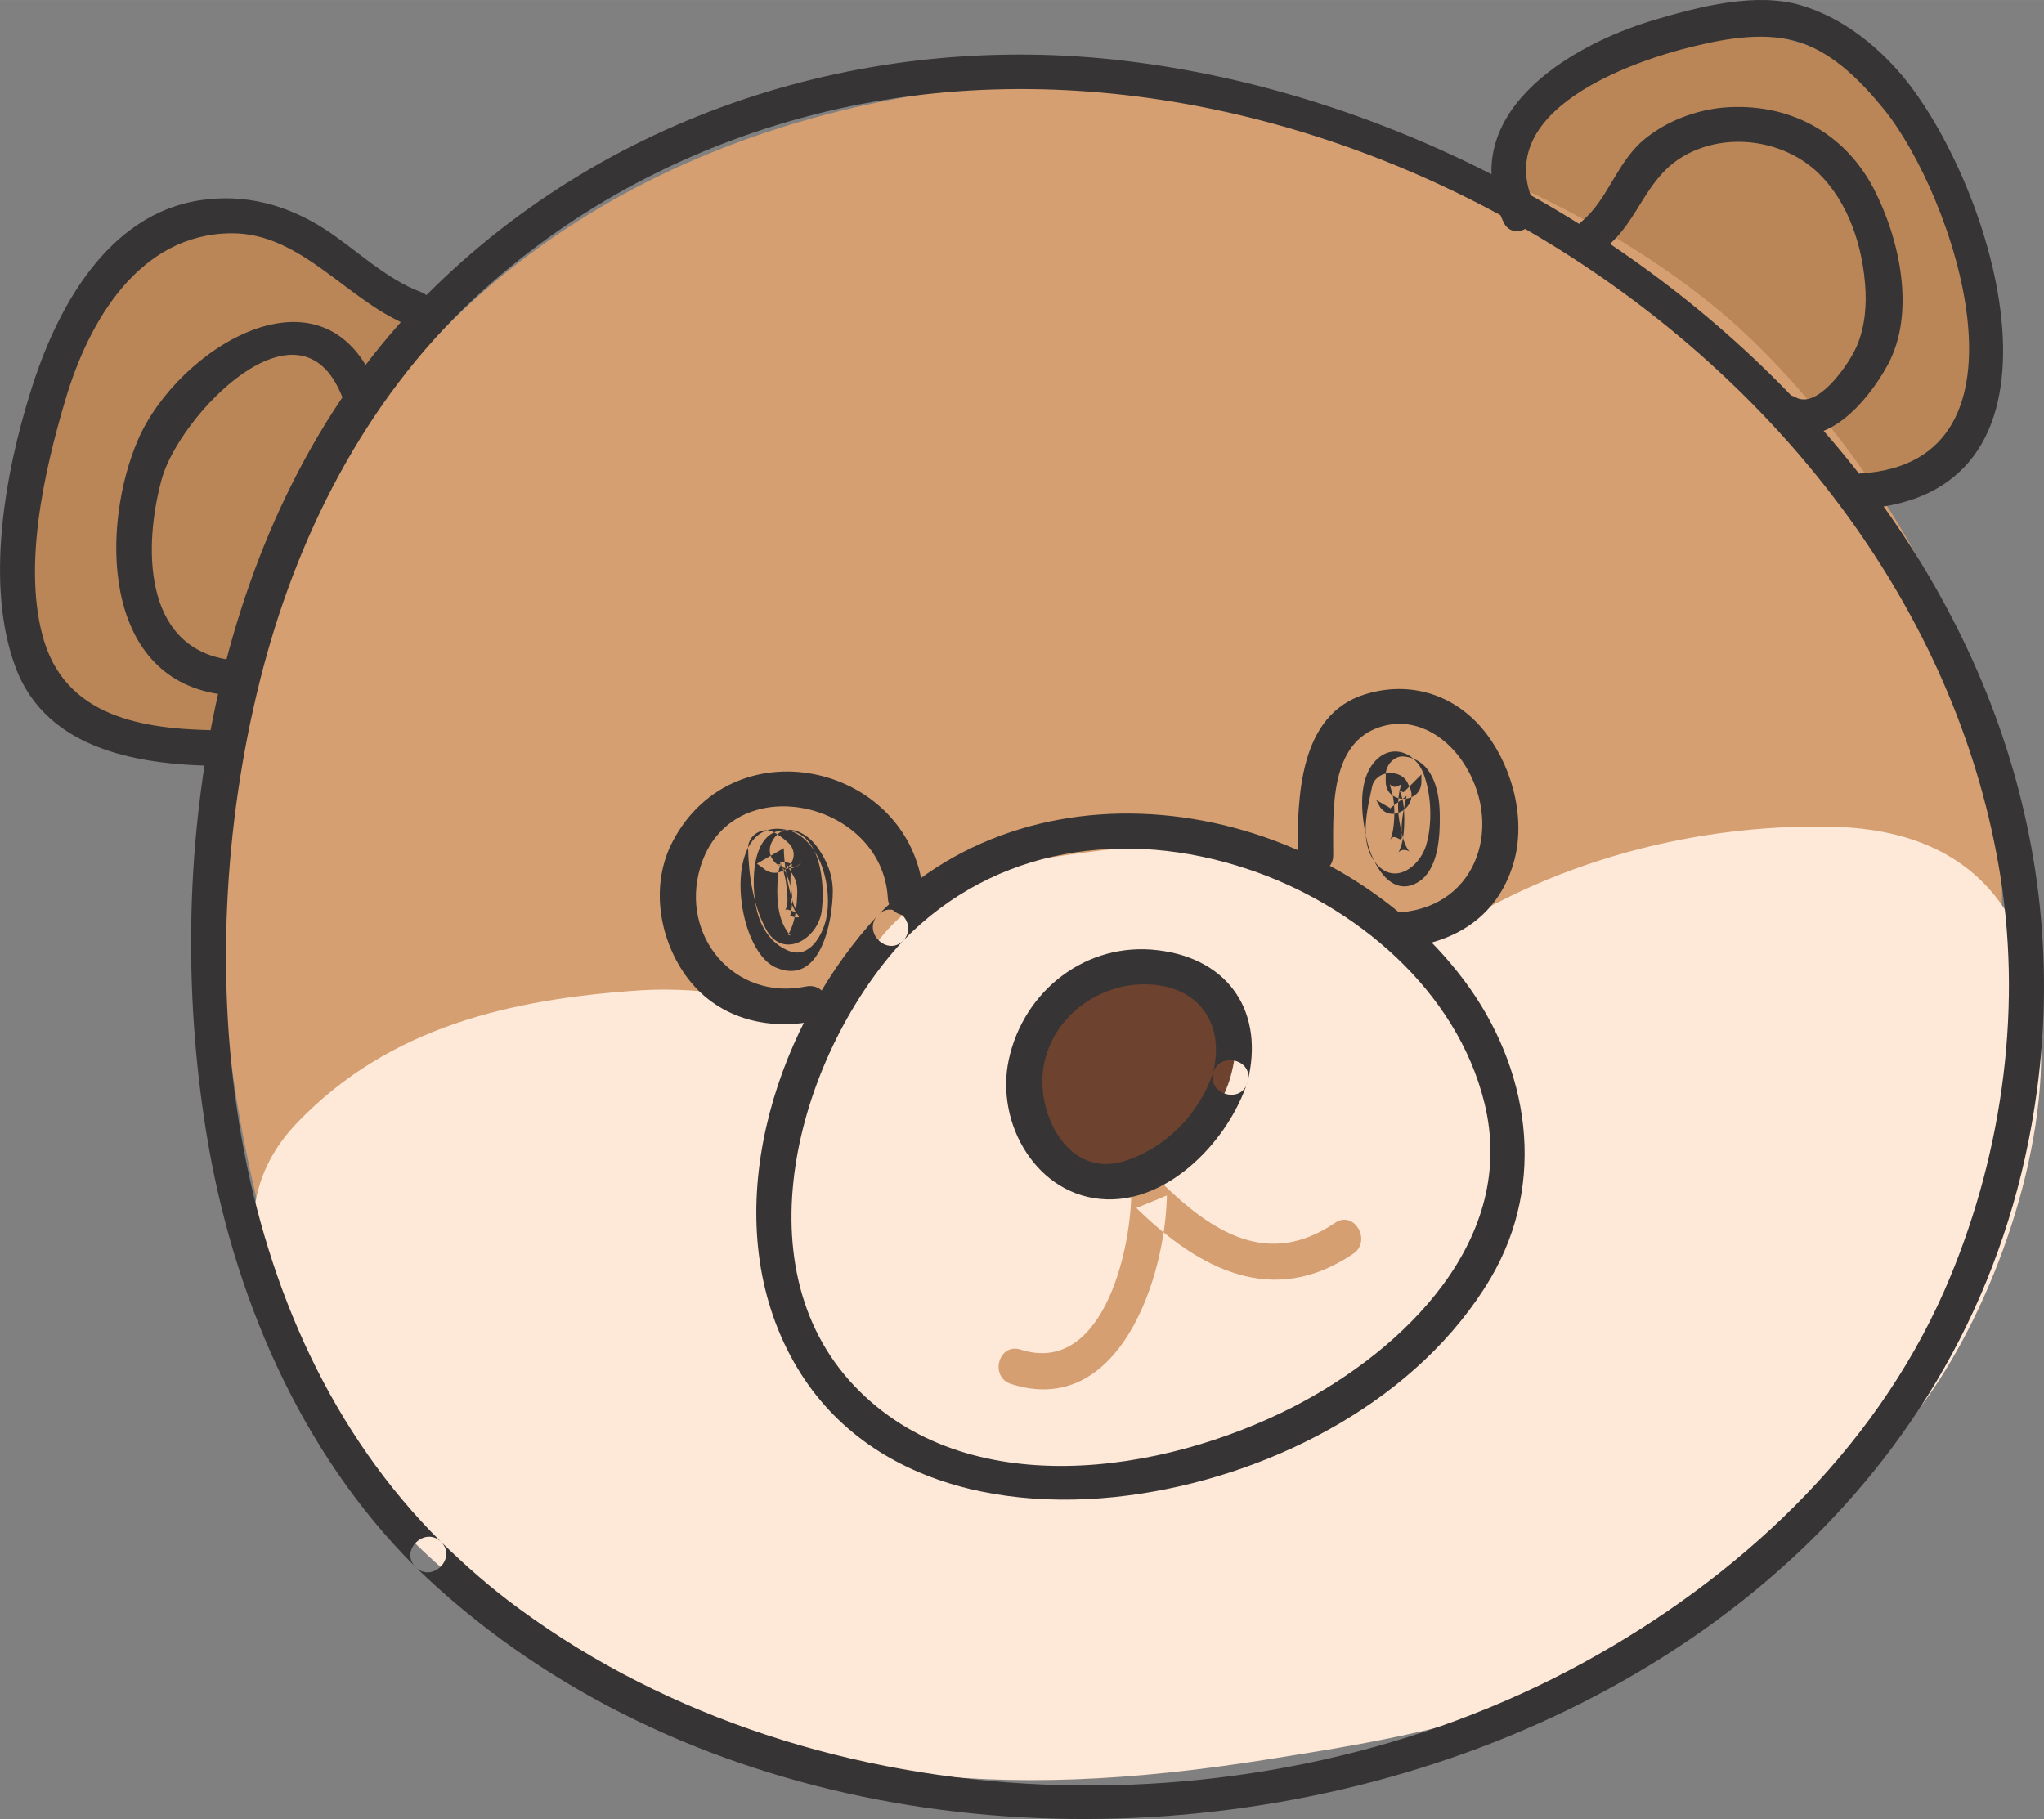 <?xml version="1.0" encoding="UTF-8"?>
<!DOCTYPE svg PUBLIC "-//W3C//DTD SVG 1.1//EN" "http://www.w3.org/Graphics/SVG/1.1/DTD/svg11.dtd">
<!-- Creator: CorelDRAW X7 -->
<svg xmlns="http://www.w3.org/2000/svg" xml:space="preserve" width="2.964in" height="2.638in" version="1.1" style="shape-rendering:geometricPrecision; text-rendering:geometricPrecision; image-rendering:optimizeQuality; fill-rule:evenodd; clip-rule:evenodd"
viewBox="0 0 9918 8827"
 xmlns:xlink="http://www.w3.org/1999/xlink">
 <rect x="0" y="0" width="9918" height="8827" fill="#808080" stroke="none"/>
 <defs>
  <style type="text/css">
   <![CDATA[
    .fil2 {fill:#FEE8D8}
    .fil1 {fill:#D59F71}
    .fil0 {fill:#BA8658}
    .fil4 {fill:#6D422F}
    .fil3 {fill:#363435}
   ]]>
  </style>
 </defs>
 <g id="Layer_x0020_1">

  <path class="fil0" d="M7423 1080c-334,-928 1167,-1193 1679,-655 136,142 260,329 355,500 108,196 108,396 135,612 26,205 85,399 -50,581 -96,131 -231,210 -392,203 -432,-17 -925,-168 -1264,-435 -279,-220 -388,-501 -475,-830l12 24z"/>
  <path class="fil0" d="M1396 3631c-475,4 -1067,-14 -1281,-523 -92,-217 -84,-469 -27,-714 19,-81 44,-162 72,-241 197,-462 440,-1120 1028,-1085 693,69 1143,900 767,1506 -44,95 -95,189 -148,282 -161,280 -346,550 -480,810l69 -35z"/>
  <path class="fil1" d="M1639 7025c-541,-1351 -783,-2676 -301,-4095 477,-1409 1694,-2238 3132,-2472 1265,-205 2904,231 3892,1066 233,196 517,514 756,873 79,119 153,243 220,372 301,516 405,1139 370,1762 0,208 -207,312 -381,277 -484,-69 -1004,-242 -1482,-118 -112,14 -224,27 -336,39 -900,99 -1808,154 -2696,339 -1057,219 -2082,577 -3142,775 -149,28 -298,52 -448,74l416 1108z"/>
  <path class="fil2" d="M1708 7025c-336,-469 -733,-1093 -264,-1579 447,-464 1032,-597 1656,-640 343,-23 665,58 998,128 149,-671 757,-750 1338,-818 664,-78 935,111 1425,515 577,-426 1321,-637 2037,-619 1579,42 991,2197 320,2938 -498,310 -874,764 -1364,1077 -508,324 -1132,420 -1718,513 -1279,202 -2318,126 -3441,-537 -542,-319 -903,-684 -1229,-1220l242 242z"/>
  <path class="fil3" d="M7444 989c-207,-448 455,-688 777,-765 165,-40 356,-72 520,-16 163,56 295,193 401,323 334,412 781,1710 -110,1766 -111,7 -112,180 0,173 1115,-70 642,-1578 193,-2109 -129,-151 -294,-278 -485,-335 -219,-66 -498,7 -708,69 -430,127 -976,465 -737,982 47,101 196,13 149,-88l0 0z"/>
  <path class="fil3" d="M2042 1417c-174,-65 -317,-210 -472,-309 -182,-115 -380,-168 -594,-137 -457,66 -703,530 -826,924 -125,396 -224,942 -75,1342 154,414 623,478 1009,480 112,1 112,-172 0,-173 -350,-2 -749,-45 -869,-430 -109,-354 0,-830 102,-1173 112,-381 358,-807 807,-809 344,-2 570,340 872,452 105,39 150,-128 46,-167l0 0z"/>
  <path class="fil3" d="M4383 4564c445,-457 1080,-544 1670,-347 521,172 1016,588 1150,1136 163,660 -389,1196 -924,1472 -637,328 -1586,474 -2132,-98 -569,-597 -261,-1628 236,-2163 76,-82 -47,-205 -123,-123 -480,517 -765,1365 -471,2042 303,697 1055,873 1747,765 657,-101 1349,-460 1696,-1044 277,-468 189,-1024 -128,-1447 -655,-871 -2046,-1133 -2844,-316 -78,80 45,203 123,123z"/>
  <path class="fil3" d="M3911 4787c-347,72 -613,-246 -513,-578 146,-488 884,-327 910,150 7,111 180,112 174,0 -36,-643 -913,-857 -1218,-276 -108,206 -69,464 62,649 146,206 391,272 631,222 109,-23 63,-189 -46,-167l0 0z"/>
  <path class="fil3" d="M6469 4150c0,-216 -20,-548 233,-624 159,-48 306,39 394,168 201,296 82,700 -298,733 -110,10 -111,183 0,173 253,-22 458,-144 540,-392 71,-212 8,-469 -123,-644 -141,-188 -363,-264 -588,-196 -326,98 -331,503 -331,782 0,112 173,112 173,0l0 0z"/>
  <path class="fil3" d="M1108 3201c-418,-63 -411,-558 -323,-877 84,-305 667,-920 874,-402 41,103 208,58 167,-46 -251,-630 -963,-188 -1156,257 -180,416 -179,1149 392,1235 109,17 156,-150 46,-167l0 0z"/>
  <path class="fil3" d="M7795 1198c161,-132 188,-337 382,-445 203,-113 474,-74 640,81 155,146 225,371 235,578 5,99 -10,213 -59,301 -37,70 -176,273 -280,215 -97,-54 -185,95 -87,150 224,125 437,-130 534,-308 138,-256 56,-615 -69,-856 -146,-278 -420,-418 -729,-392 -132,12 -268,63 -372,145 -145,112 -182,297 -317,409 -86,71 37,193 122,122l0 0z"/>
  <path class="fil3" d="M3824 4089c-20,-19 -40,-33 -64,-48 -55,-35 -131,10 -130,75 2,128 25,279 87,393 82,151 252,47 270,-88 17,-128 -3,-394 -181,-392 -175,2 -163,305 -126,416 25,76 74,141 150,170 99,37 160,-77 178,-153 36,-154 -30,-426 -222,-440 -287,-21 -219,588 -21,673 217,93 276,-227 276,-373 -1,-81 -31,-151 -79,-216 -53,-71 -162,-126 -216,-22 -52,98 97,186 149,87 -48,92 -112,-17 -71,38 13,18 26,39 35,60 14,33 9,75 7,110 -3,45 -12,95 -31,136 -14,33 -19,15 6,26 -12,-6 -18,-16 -25,-27 -46,-70 -48,-170 -42,-251 1,-20 5,-56 19,-73 -8,10 -32,-2 -9,11 26,14 39,57 47,82 18,54 16,108 3,162 42,12 53,8 32,-11 -7,-11 -14,-23 -19,-35 -10,-22 -10,-42 -10,-65 -2,-47 -4,-95 6,-141 -53,-19 -69,-15 -49,12 4,10 8,21 10,32 8,27 12,55 14,83 2,26 9,74 -9,97 12,-16 72,31 51,-7 -9,-17 -14,-36 -19,-54 -22,-77 -36,-160 -38,-240 -43,25 -87,50 -130,75 10,7 19,14 29,21 82,75 204,-47 122,-123l0 0z"/>
  <path class="fil3" d="M6839 3818c-4,-8 -7,-15 -11,-23 -14,-27 -46,-43 -75,-43 -4,0 -8,0 -12,0 -36,0 -75,26 -83,64 -24,114 -64,268 15,369 90,116 215,23 247,-83 31,-105 26,-243 -12,-346 -43,-114 -170,-154 -249,-46 -73,100 -51,262 -25,374 23,101 112,274 243,199 104,-59 111,-227 109,-331 -1,-118 -36,-268 -175,-281 -47,-4 -87,43 -87,87 0,11 0,23 0,35 0,111 173,111 173,0 0,-12 0,-24 0,-35 -29,29 -57,58 -86,86 -15,-1 -30,-22 -17,-1 5,9 7,21 10,32 9,31 9,63 10,95 0,55 -3,121 -30,170 12,-22 42,-18 58,-6 -9,-6 -11,-14 -17,-23 -15,-27 -21,-61 -28,-91 -15,-64 -19,-136 -2,-199 10,-37 -16,21 -51,-15 -1,0 9,34 12,45 12,52 12,113 5,165 -3,21 -7,43 -16,61 24,-46 62,33 57,-28 -5,-63 10,-126 23,-187 -28,21 -56,42 -84,63 4,0 8,0 12,0 -25,-14 -50,-28 -75,-43 4,8 8,16 12,23 50,100 199,13 149,-87l0 0z"/>
  <path class="fil3" d="M2140 7482c-1062,-1054 -1227,-2788 -879,-4178 174,-696 508,-1357 1035,-1851 480,-450 1075,-759 1714,-912 2432,-579 5306,1222 5698,3720 105,672 -1,1380 -273,2001 -347,789 -1007,1399 -1753,1807 -1565,857 -3710,805 -5161,-261 -135,-98 -261,-209 -381,-326 -80,-78 -203,45 -123,123 2389,2317 7392,1226 7867,-2314 346,-2579 -2012,-4704 -4419,-4995 -1260,-153 -2548,257 -3436,1177 -992,1028 -1249,2660 -1028,4023 126,778 451,1547 1016,2109 80,78 202,-44 123,-123z"/>
  <path class="fil1" d="M4906 6716c524,168 749,-515 756,-915 -49,21 -99,41 -148,61 304,297 662,486 1052,222 92,-62 5,-213 -88,-150 -323,220 -593,48 -841,-194 -55,-53 -147,-14 -148,61 -5,283 -144,874 -537,748 -107,-34 -152,133 -46,167l0 0z"/>
  <path class="fil4" d="M5970 5228c-106,372 -662,741 -919,316 -259,-429 145,-953 612,-837 278,69 387,237 307,521z"/>
  <path class="fil3" d="M5886 5205c-65,200 -231,367 -432,430 -268,82 -424,-222 -392,-448 32,-231 241,-400 468,-410 270,-12 419,177 356,428 -27,108 140,154 167,46 84,-333 -84,-598 -435,-640 -346,-42 -650,195 -723,530 -68,313 139,668 473,679 313,11 596,-294 685,-569 34,-107 -133,-152 -167,-46z"/>
 </g>
</svg>
